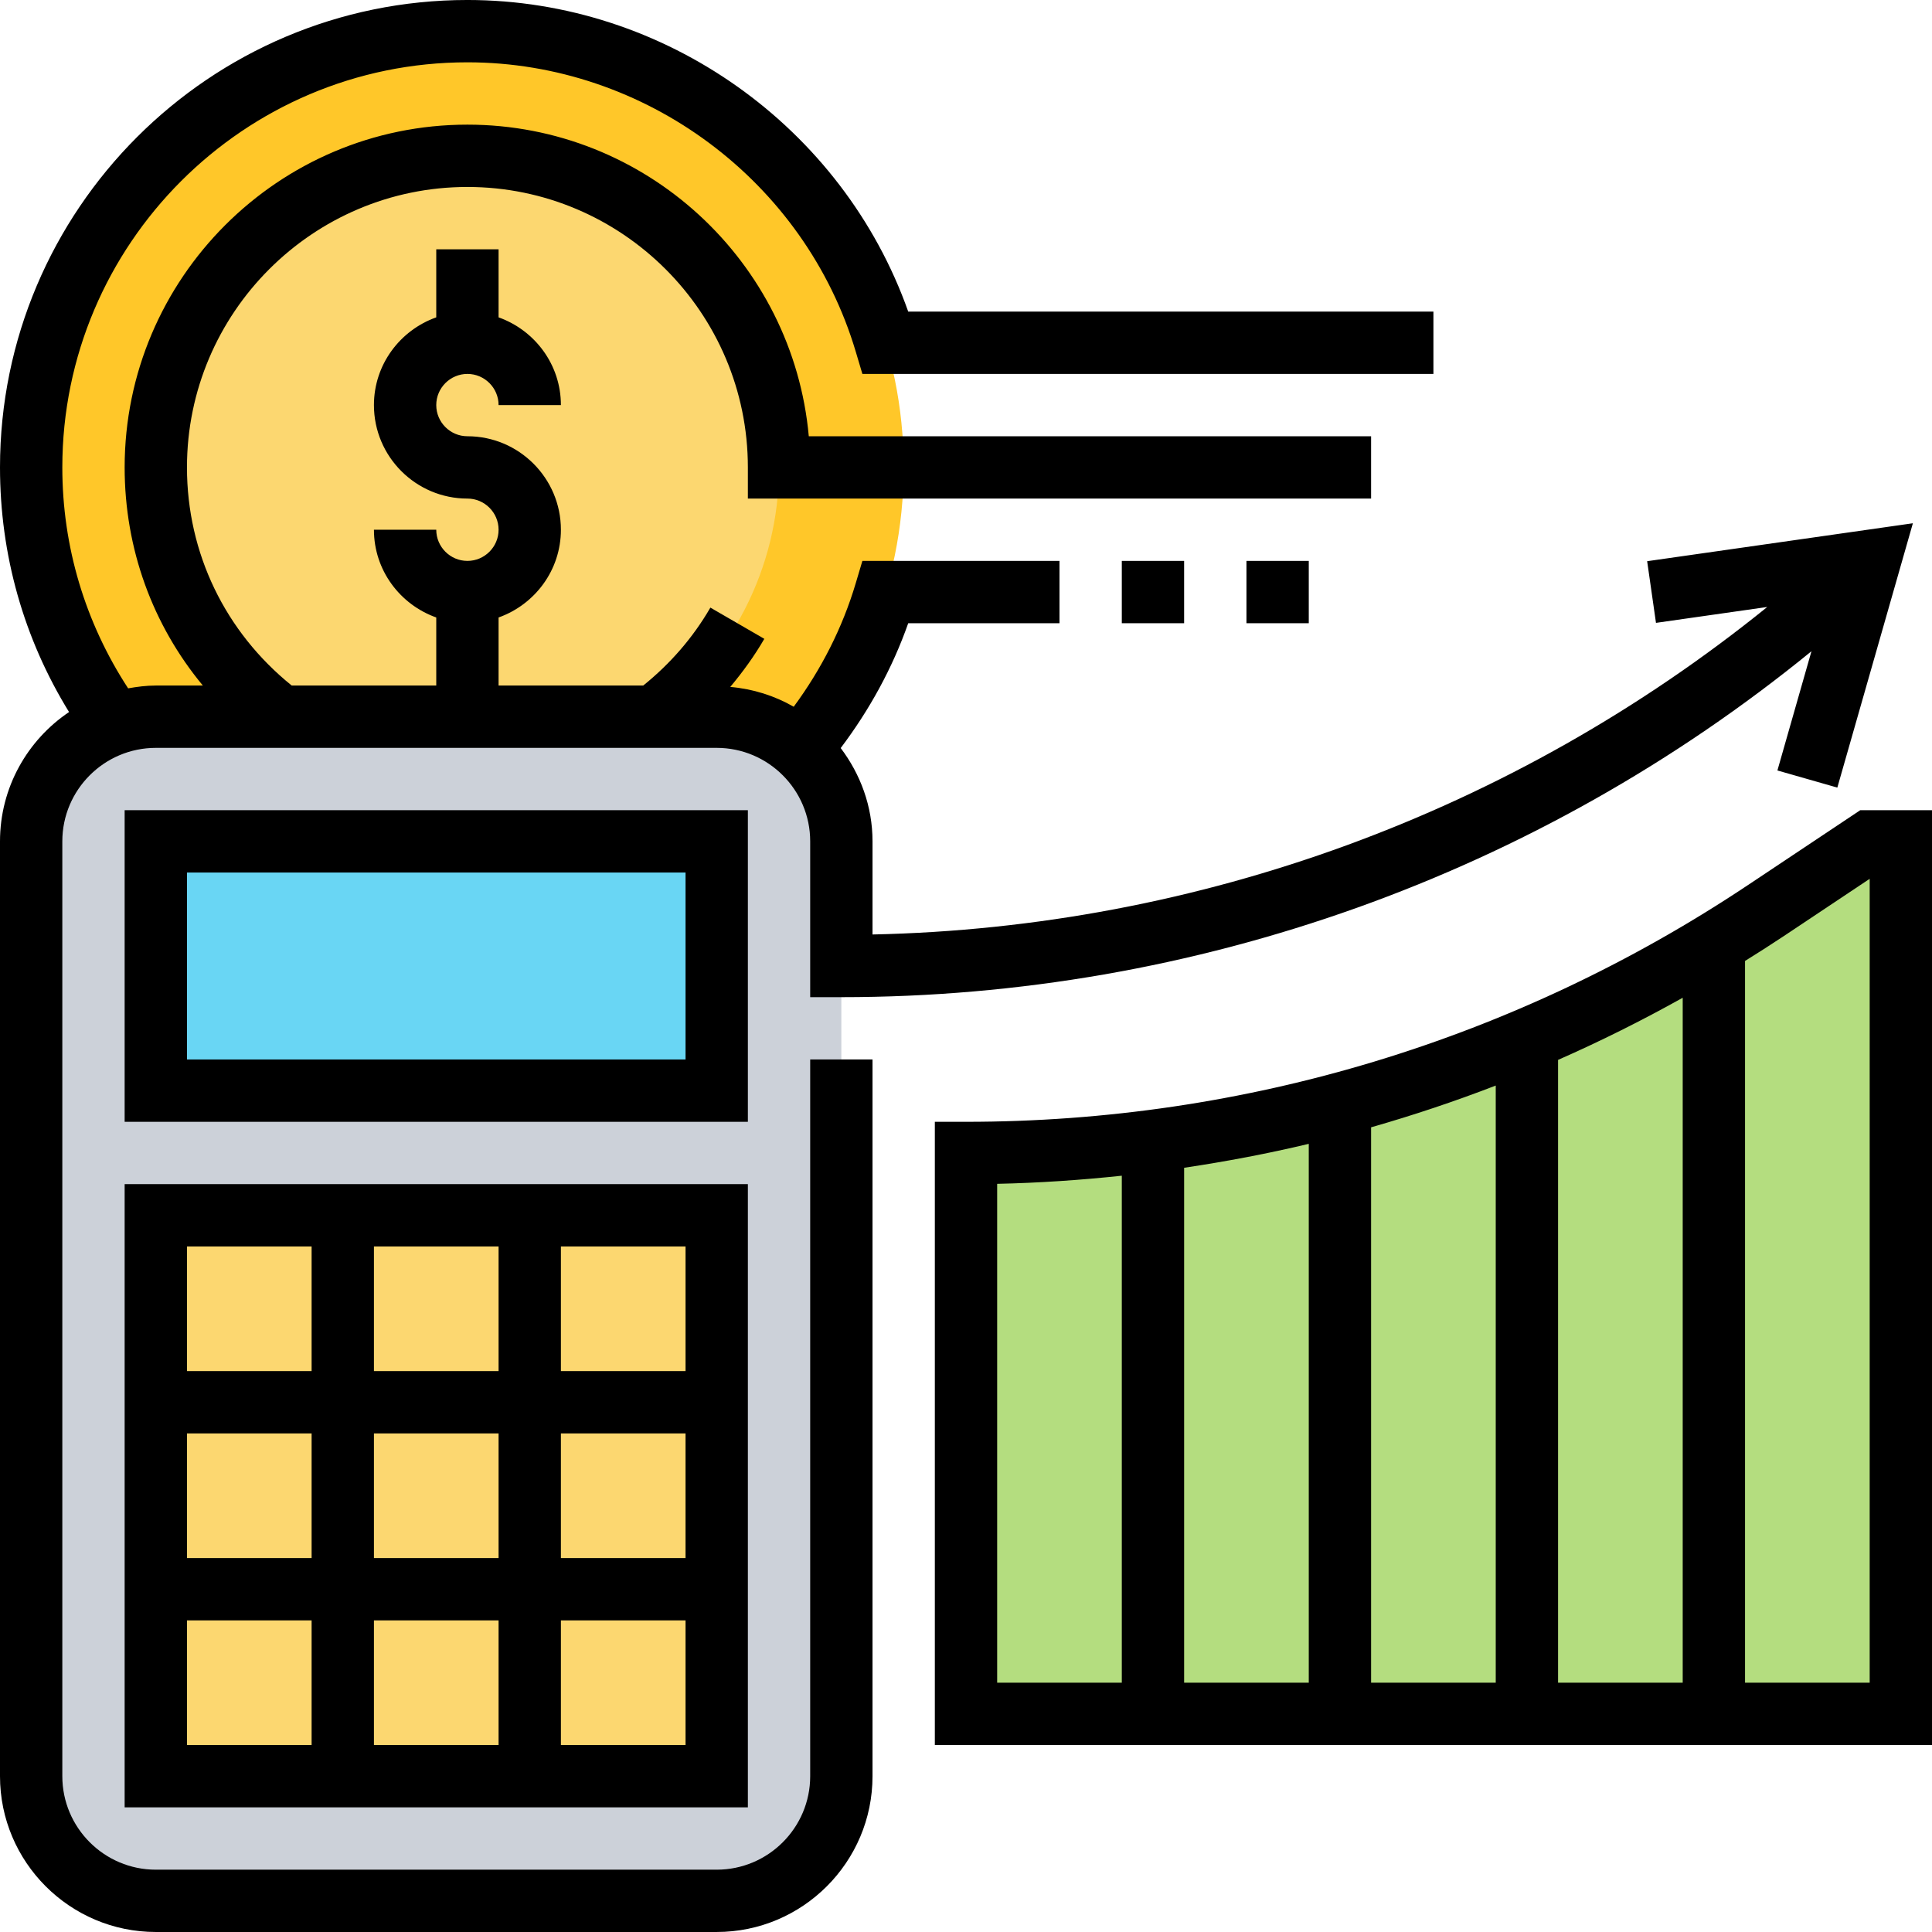 <svg height="496pt" viewBox="0 0 496 496" width="496pt" xmlns="http://www.w3.org/2000/svg"><path d="m232 120c0 61.855-50.145 112-112 112s-112-50.145-112-112 50.145-112 112-112 112 50.145 112 112zm0 0" fill="#ffc729"/><path d="m480 216-26.801 17.84c-4.32 2.879-8.719 5.68-13.199 8.398-15.441 9.363-31.441 17.602-48 24.562-15.602 6.641-31.68 12.16-48 16.48v.078c-15.762 4.16-31.762 7.359-48 9.441-15.84 2.16-31.922 3.199-48 3.199v144h240v-224zm0 0" fill="#b4dd7f"/><path d="m205.441 192.32c-5.68-5.199-13.203-8.32-21.441-8.32h-144c-3.68 0-7.281.641-10.559 1.84-12.48 4.32-21.441 16.16-21.441 30.16v240c0 17.68 14.32 32 32 32h144c17.68 0 32-14.32 32-32v-240c0-9.441-4.078-17.922-10.559-23.68zm0 0" fill="#ccd1d9"/><path d="m40 312h144v144h-144zm0 0" fill="#fcd770"/><path d="m40 216h144v64h-144zm0 0" fill="#69d6f4"/><path d="m167.922 184h-95.844c-19.438-14.559-32.078-37.84-32.078-64 0-44.16 35.84-80 80-80s80 35.84 80 80c0 26.16-12.641 49.441-32.078 64zm0 0" fill="#fcd770"/><path d="m192 208h-160v80h160zm-16 64h-128v-48h128zm0 0"/><path d="m32 464h160v-160h-160zm16-48h32v32h-32zm80-48v32h-32v-32zm-32-16v-32h32v32zm48 16h32v32h-32zm-16 48v32h-32v-32zm-48-16h-32v-32h32zm64 48v-32h32v32zm32-96h-32v-32h32zm-96-32v32h-32v-32zm0 0"/><path d="m208 456c0 13.23-10.77 24-24 24h-144c-13.23 0-24-10.77-24-24v-240c0-13.23 10.77-24 24-24h144c13.23 0 24 10.77 24 24v40h8c90.879 0 178.824-31.504 249.055-88.809l-8.742 30.609 15.383 4.398 19.395-67.863-68.219 9.742 2.266 15.832 28.566-4.078c-65.102 52.664-145.902 82.312-229.703 84.078v-23.91c0-9.016-3.113-17.258-8.168-23.953 7.391-9.801 13.266-20.496 17.336-32.047h38.832v-16h-50.602l-1.703 5.719c-3.422 11.496-8.84 22.098-15.926 31.723-4.891-2.809-10.395-4.57-16.289-5.09 3.223-3.855 6.191-7.938 8.742-12.344l-13.848-8.016c-4.473 7.734-10.305 14.414-17.238 20.008h-37.137v-17.473c9.289-3.312 16-12.113 16-22.527 0-13.23-10.77-24-24-24-4.406 0-8-3.594-8-8s3.594-8 8-8 8 3.594 8 8h16c0-10.414-6.711-19.215-16-22.527v-17.473h-16v17.473c-9.289 3.312-16 12.113-16 22.527 0 13.23 10.77 24 24 24 4.406 0 8 3.594 8 8s-3.594 8-8 8-8-3.594-8-8h-16c0 10.414 6.711 19.215 16 22.527v17.473h-37.105c-17.07-13.754-26.895-33.977-26.895-56 0-39.695 32.305-72 72-72s72 32.305 72 72v8h160v-16h-144.359c-4.055-44.793-41.809-80-87.641-80-48.52 0-88 39.48-88 88 0 20.848 7.16 40.426 20.078 56h-12.078c-2.434 0-4.793.305-7.105.719-11.023-16.887-16.895-36.359-16.895-56.719 0-57.344 46.656-104 104-104 45.68 0 86.68 30.543 99.695 74.281l1.703 5.719h146.602v-16h-134.832c-16.785-47.391-62.473-80-113.168-80-66.168 0-120 53.832-120 120 0 22.414 6.105 43.945 17.727 62.801-10.68 7.191-17.727 19.383-17.727 33.199v240c0 22.055 17.945 40 40 40h144c22.055 0 40-17.945 40-40v-184h-16zm0 0"/><path d="m477.574 208-28.82 19.215c-59.648 39.77-129.074 60.785-200.754 60.785h-8v160h256v-240zm-125.574 81.414c10.816-3.094 21.496-6.66 32-10.719v153.305h-32zm-16 142.586h-32v-132.199c10.77-1.609 21.449-3.625 32-6.145zm64-159.895c10.887-4.793 21.559-10.121 32-15.953v175.848h-32zm-144 31.816c10.734-.227 21.398-.961 32-2.082v130.16h-32zm224 128.078h-32v-185.297c3.23-2.016 6.449-4.055 9.633-6.176l22.367-14.91zm0 0"/><path d="m320 144h16v16h-16zm0 0"/><path d="m288 144h16v16h-16zm0 0"/></svg>